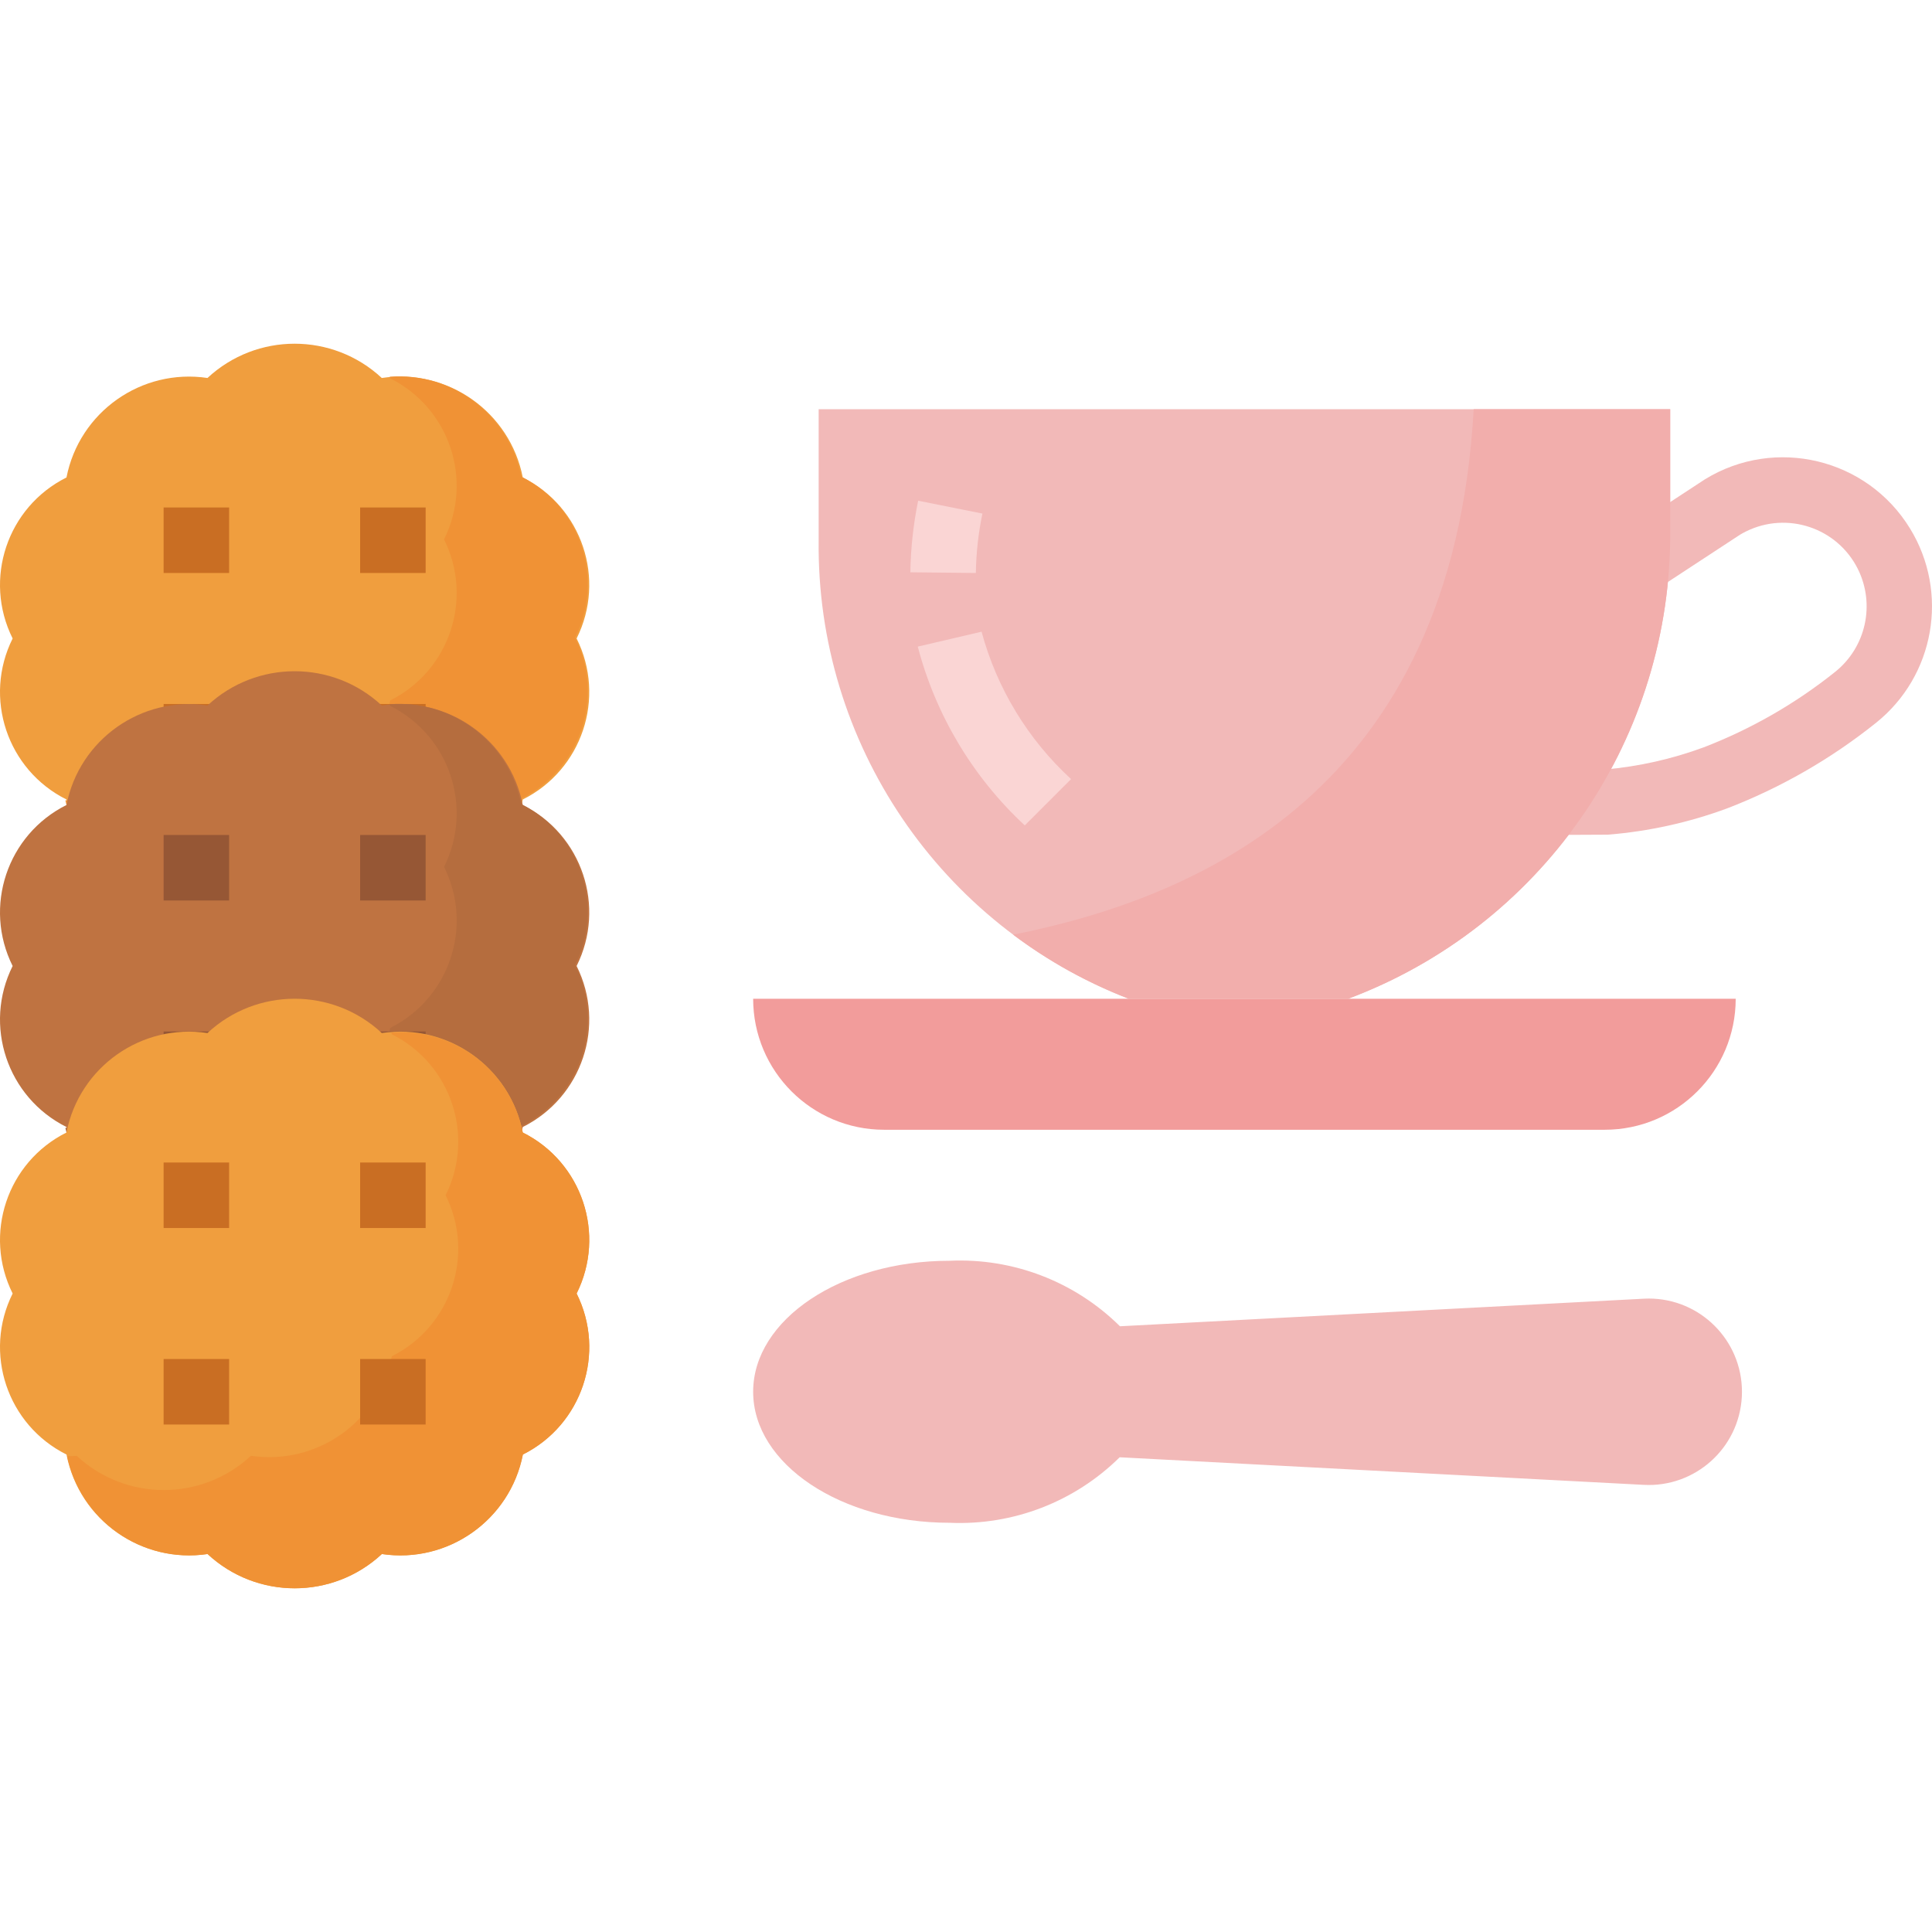 <?xml version="1.0" encoding="iso-8859-1"?>
<!-- Generator: Adobe Illustrator 19.0.0, SVG Export Plug-In . SVG Version: 6.00 Build 0)  -->
<svg version="1.1" id="Capa_1" xmlns="http://www.w3.org/2000/svg" xmlns:xlink="http://www.w3.org/1999/xlink" x="0px" y="0px"
	 viewBox="0 0 511.995 511.995" style="enable-background:new 0 0 511.995 511.995;" xml:space="preserve">
<path style="fill:#F09E3E;" d="M101.175,100.167L101.175,100.167c17.498-2.613,33.963,9.009,37.365,26.368l0,0
	c15.718,7.846,22.107,26.941,14.269,42.668l0,0c7.838,15.727,1.449,34.822-14.269,42.668l0,0
	c-3.402,17.359-19.867,28.981-37.365,26.368l0,0c-13.019,12.108-33.173,12.108-46.192,0l0,0
	c-17.498,2.613-33.963-9.009-37.365-26.368l0,0C1.899,204.025-4.489,184.93,3.349,169.203l0,0
	c-7.838-15.727-1.449-34.822,14.269-42.668l0,0c3.402-17.359,19.867-28.981,37.365-26.368l0,0
	C68.002,88.059,88.156,88.059,101.175,100.167z"/>
<path style="fill:#F09235;" d="M138.123,126.31c-3.246-16.369-18.209-27.739-34.848-26.472c0,0.148,0.095,0.286,0.13,0.434
	c15.718,7.846,22.107,26.941,14.269,42.668c7.846,15.718,1.458,34.822-14.26,42.668c0,0,0,0-0.009,0
	c-3.411,17.359-19.867,28.981-37.374,26.377c-13.019,12.099-33.164,12.099-46.183,0c-0.868,0.113-1.684,0.043-2.526,0.104
	c3.602,17.133,19.928,28.495,37.243,25.934c13.019,12.099,33.164,12.099,46.183,0c17.506,2.604,33.963-9.018,37.374-26.377
	c15.718-7.838,22.115-26.941,14.269-42.659c0,0,0,0,0-0.009C160.23,153.251,153.842,134.156,138.123,126.31z"/>
<g>
	<rect x="43.361" y="134.486" style="fill:#C96E23;" width="17.359" height="17.359"/>
	<rect x="95.438" y="134.486" style="fill:#C96E23;" width="17.359" height="17.359"/>
	<rect x="43.361" y="186.562" style="fill:#C96E23;" width="17.359" height="17.359"/>
	<rect x="95.438" y="186.562" style="fill:#C96E23;" width="17.359" height="17.359"/>
</g>
<path style="fill:#BF7341;" d="M101.175,186.961L101.175,186.961c17.498-2.613,33.963,9.009,37.365,26.368l0,0
	c15.718,7.846,22.107,26.941,14.269,42.668l0,0c7.838,15.727,1.449,34.822-14.269,42.668l0,0
	c-3.402,17.359-19.867,28.981-37.365,26.368l0,0c-13.019,12.108-33.173,12.108-46.192,0l0,0
	c-17.498,2.612-33.963-9.009-37.365-26.368l0,0C1.899,290.82-4.489,271.725,3.349,255.998l0,0
	c-7.838-15.727-1.449-34.822,14.269-42.668l0,0c3.402-17.359,19.867-28.981,37.365-26.368l0,0
	C68.002,174.854,88.156,174.854,101.175,186.961z"/>
<path style="fill:#B56D3E;" d="M138.123,213.104c-3.246-16.369-18.209-27.739-34.848-26.472c0,0.148,0.095,0.286,0.13,0.434
	c15.718,7.846,22.107,26.941,14.269,42.668c7.846,15.718,1.458,34.822-14.26,42.668c0,0,0,0-0.009,0
	c-3.411,17.359-19.867,28.981-37.374,26.377c-13.019,12.099-33.164,12.099-46.183,0c-0.868,0.113-1.684,0-2.526,0.104
	c3.602,17.133,19.928,28.495,37.243,25.934c13.019,12.099,33.164,12.099,46.183,0c17.506,2.604,33.963-9.018,37.374-26.377
	c15.718-7.838,22.115-26.941,14.269-42.659c0,0,0,0,0-0.009C160.23,240.045,153.842,220.95,138.123,213.104z"/>
<g>
	<rect x="43.361" y="221.28" style="fill:#965735;" width="17.359" height="17.359"/>
	<rect x="95.438" y="221.28" style="fill:#965735;" width="17.359" height="17.359"/>
	<rect x="43.361" y="273.357" style="fill:#965735;" width="17.359" height="17.359"/>
	<rect x="95.438" y="273.357" style="fill:#965735;" width="17.359" height="17.359"/>
</g>
<path style="fill:#F09E3E;" d="M101.175,273.756L101.175,273.756c17.498-2.613,33.963,9.009,37.365,26.368l0,0
	c15.718,7.846,22.107,26.941,14.269,42.668l0,0c7.838,15.727,1.449,34.822-14.269,42.668l0,0
	c-3.402,17.359-19.867,28.981-37.365,26.368l0,0c-13.019,12.108-33.173,12.108-46.192,0l0,0
	c-17.498,2.612-33.963-9.009-37.365-26.368l0,0c-15.718-7.846-22.107-26.941-14.269-42.668l0,0
	c-7.838-15.727-1.449-34.822,14.269-42.668l0,0c3.402-17.359,19.867-28.981,37.365-26.368l0,0
	C68.002,261.648,88.156,261.648,101.175,273.756z"/>
<g>
	<path style="fill:#F2B9B8;" d="M407.897,221.28v-17.359h17.437c8.94-0.79,17.723-2.76,26.142-5.867
		c12.594-4.852,24.363-11.604,34.9-20.041c8.133-6.544,10.615-17.862,5.98-27.21c-5.451-10.945-18.739-15.397-29.692-9.947
		c-0.529,0.26-1.05,0.547-1.554,0.851l-39.804,26.09l-9.547-14.529l40.09-26.264c18.609-11.396,42.928-5.555,54.325,13.054
		c10.407,16.986,6.536,39.066-9.027,51.504c-11.926,9.547-25.248,17.203-39.509,22.688c-10.146,3.741-20.753,6.076-31.532,6.944
		L407.897,221.28z"/>
	<path style="fill:#F2B9B8;" d="M216.95,108.447v34.718c-0.625,53.674,32.131,102.105,82.177,121.512h58.152
		c50.775-19.043,84.651-67.292,85.336-121.512v-34.718C442.615,108.447,216.95,108.447,216.95,108.447z"/>
</g>
<path style="fill:#F29C9B;" d="M199.591,264.677h260.383l0,0l0,0c0,19.173-15.545,34.718-34.718,34.718H234.309
	C215.136,299.395,199.591,283.85,199.591,264.677L199.591,264.677L199.591,264.677z"/>
<path style="fill:#F2B9B8;" d="M435.672,344.163l-138.871,7.308c-11.96-11.839-28.321-18.131-45.133-17.359
	c-28.764,0-52.077,15.545-52.077,34.718c0,19.173,23.313,34.718,52.077,34.718c16.786,0.746,33.112-5.546,45.055-17.359
	l138.871,7.308c13.618,0.738,25.266-9.704,26.004-23.33c0.026-0.443,0.035-0.894,0.035-1.337l0,0
	c0-13.644-11.066-24.702-24.702-24.702C436.505,344.129,436.088,344.137,435.672,344.163z"/>
<g>
	<path style="fill:#FAD5D4;" d="M271.57,218.737c-13.757-12.785-23.591-29.215-28.356-47.381l16.908-3.949
		c4.053,14.998,12.281,28.547,23.721,39.057L271.57,218.737z"/>
	<path style="fill:#FAD5D4;" d="M258.611,151.844l-17.359-0.182c0.095-6.371,0.79-12.724,2.066-18.973l17.029,3.411
		C259.271,141.282,258.689,146.55,258.611,151.844z"/>
</g>
<path style="fill:#F09235;" d="M138.54,300.124c-3.22-16.378-18.192-27.757-34.839-26.472c0,0.148,0.095,0.278,0.122,0.434
	c15.718,7.846,22.107,26.941,14.269,42.668c7.838,15.727,1.449,34.822-14.269,42.668c-3.402,17.342-19.833,28.955-37.322,26.368
	c-13.019,12.108-33.173,12.108-46.192,0c-0.868,0.122-1.675,0.052-2.526,0.104c3.602,17.133,19.919,28.503,37.243,25.934
	c13.019,12.108,33.173,12.108,46.192,0c17.498,2.613,33.963-9.009,37.365-26.368c15.701-7.864,22.072-26.958,14.226-42.668
	C160.646,327.065,154.258,307.97,138.54,300.124z"/>
<g>
	<rect x="43.361" y="308.074" style="fill:#C96E23;" width="17.359" height="17.359"/>
	<rect x="95.438" y="308.074" style="fill:#C96E23;" width="17.359" height="17.359"/>
	<rect x="43.361" y="360.151" style="fill:#C96E23;" width="17.359" height="17.359"/>
	<rect x="95.438" y="360.151" style="fill:#C96E23;" width="17.359" height="17.359"/>
</g>
<path style="fill:#F2AEAC;" d="M390.539,108.447c-5.607,100.977-72.829,129.41-122.042,139.253
	c9.374,7.056,19.685,12.767,30.63,16.977h58.152c50.775-19.043,84.651-67.292,85.336-121.512v-34.718
	C442.615,108.447,390.539,108.447,390.539,108.447z"/>
<g>
</g>
<g>
</g>
<g>
</g>
<g>
</g>
<g>
</g>
<g>
</g>
<g>
</g>
<g>
</g>
<g>
</g>
<g>
</g>
<g>
</g>
<g>
</g>
<g>
</g>
<g>
</g>
<g>
</g>
</svg>
